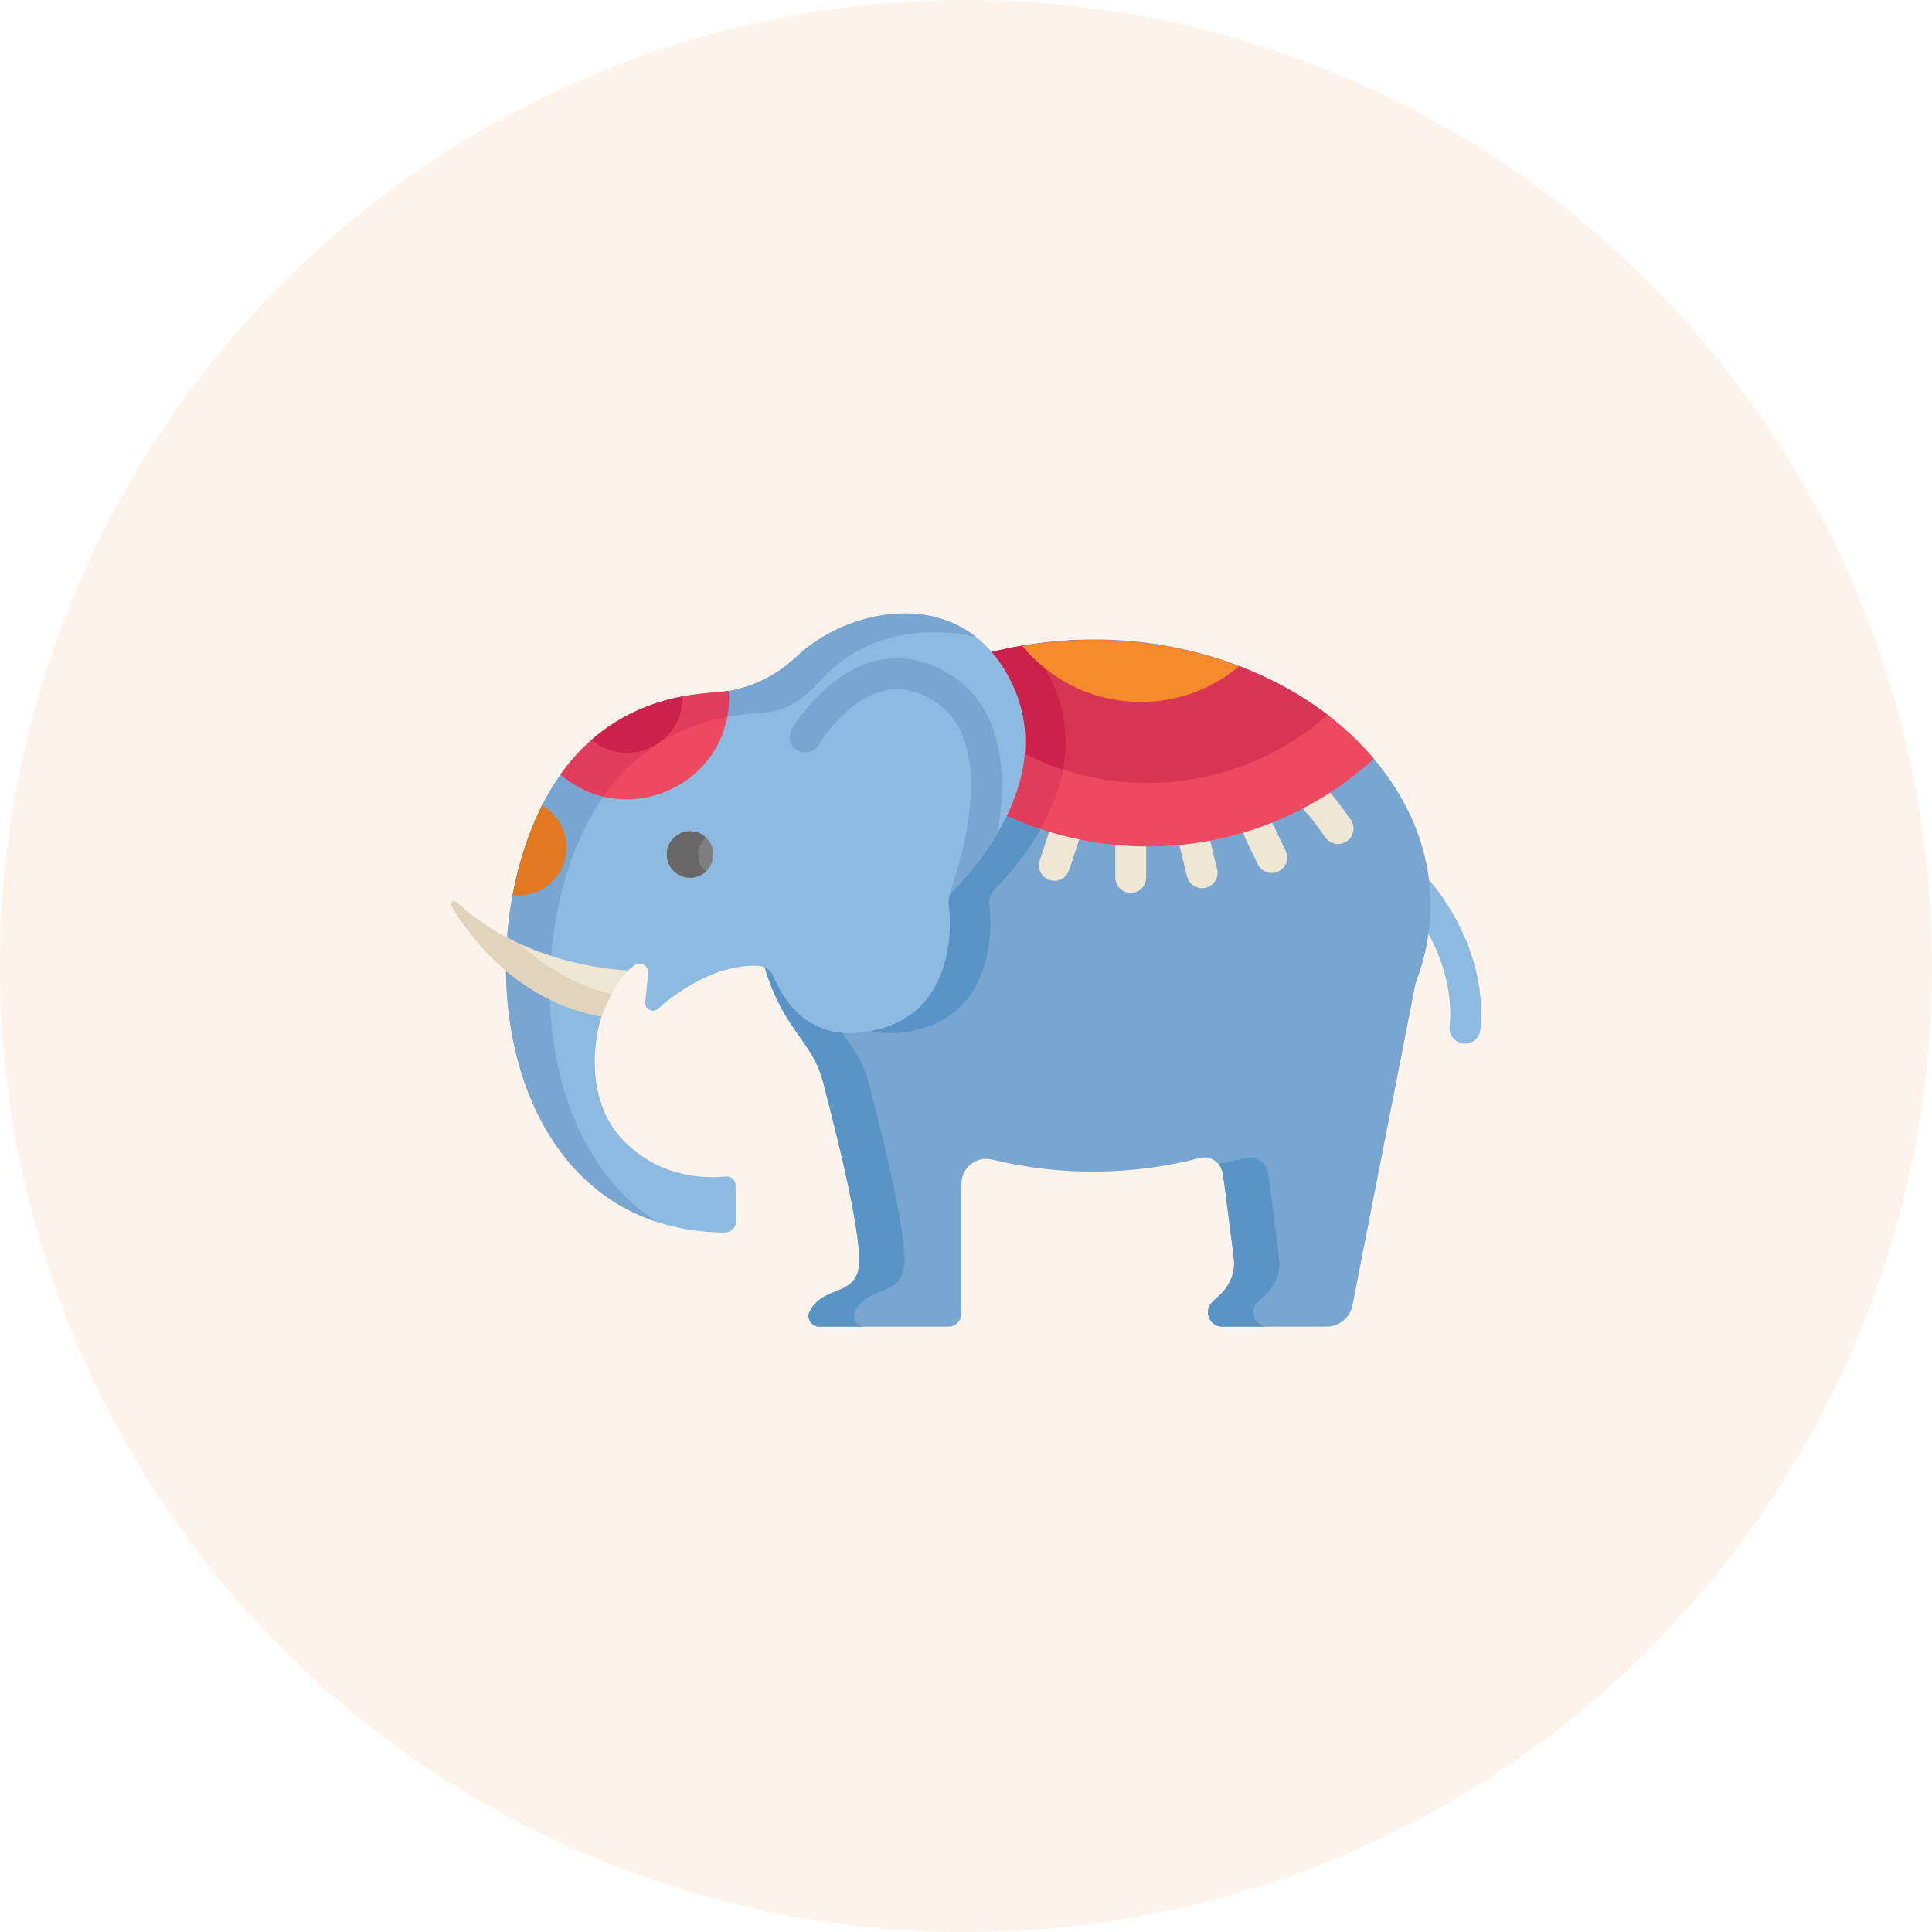 <svg width="60" height="60" viewBox="0 0 60 60" fill="none" xmlns="http://www.w3.org/2000/svg">
<circle cx="30" cy="30" r="30" fill="#F48A2A" fill-opacity="0.1"/>
<g clip-path="url(#clip0_562_3042)">
<path d="M45.451 32.409C45.186 32.383 44.993 32.148 45.018 31.884C45.229 29.7 43.669 27.972 43.653 27.955C43.473 27.76 43.486 27.456 43.681 27.276C43.876 27.096 44.179 27.108 44.359 27.302C44.435 27.385 46.229 29.355 45.975 31.977C45.95 32.239 45.717 32.434 45.451 32.409Z" fill="#8CBAE0"/>
<path d="M30.799 20.25L23.75 30.046C24.352 32.043 25.233 32.304 25.571 33.639C25.778 34.456 26.882 38.576 26.652 39.467C26.453 40.238 25.527 39.96 25.144 40.733C25.037 40.948 25.197 41.2 25.437 41.2H29.454C29.677 41.2 29.858 41.019 29.858 40.796V36.762C29.858 36.261 30.328 35.892 30.815 36.012C32.889 36.523 35.155 36.514 37.248 35.965C37.592 35.875 37.935 36.11 37.98 36.462L38.315 39.041C38.415 39.812 37.897 40.212 37.663 40.421C37.357 40.694 37.55 41.2 37.96 41.2H41.198C41.59 41.2 41.928 40.922 42.003 40.537L43.962 30.536C46.4 24.224 38.87 18.253 30.799 20.25Z" fill="#79A6D1"/>
<path d="M39.072 40.42C39.268 40.245 39.827 39.835 39.724 39.04L39.389 36.461C39.343 36.109 39 35.875 38.657 35.965C38.389 36.035 38.117 36.096 37.84 36.15C37.997 36.33 37.949 36.219 38.315 39.04C38.415 39.811 37.897 40.211 37.663 40.42C37.357 40.693 37.55 41.199 37.961 41.199H39.369C38.959 41.199 38.766 40.693 39.072 40.42Z" fill="#5894C6"/>
<path d="M34.651 19.891C33.712 19.841 32.784 19.889 31.858 20.036C31.858 20.036 31.341 20.116 30.799 20.25L23.75 30.046C23.758 30.073 23.766 30.099 23.775 30.126C24.392 32.085 25.235 32.311 25.571 33.639C25.778 34.455 26.882 38.575 26.652 39.466C26.453 40.237 25.527 39.959 25.144 40.732C25.037 40.947 25.197 41.199 25.437 41.199H26.846C26.605 41.199 26.445 40.947 26.552 40.732C26.936 39.959 27.861 40.237 28.06 39.466C28.289 38.579 27.192 34.474 26.98 33.639C26.648 32.331 25.84 32.116 25.212 30.215C25.234 30.246 25.255 30.278 25.271 30.314C25.542 30.916 26.31 32.55 28.574 31.957C30.825 31.367 30.832 28.883 30.723 28.112C30.698 27.937 30.756 27.761 30.88 27.635C32.93 25.558 33.993 22.653 32.137 20.347L32.207 20.25C32.986 20.057 33.805 19.935 34.651 19.891Z" fill="#5894C6"/>
<path d="M35.117 27.73C34.851 27.73 34.636 27.515 34.636 27.249V26.288C34.636 26.022 34.851 25.807 35.117 25.807C35.382 25.807 35.597 26.022 35.597 26.288V27.249C35.597 27.515 35.382 27.73 35.117 27.73Z" fill="#EFE6D3"/>
<path d="M32.746 27.355C32.696 27.355 32.646 27.347 32.596 27.331C32.343 27.247 32.206 26.976 32.289 26.723L32.59 25.811C32.673 25.559 32.945 25.422 33.197 25.505C33.45 25.588 33.587 25.86 33.504 26.112L33.203 27.024C33.136 27.227 32.948 27.355 32.746 27.355Z" fill="#EFE6D3"/>
<path d="M37.332 27.586C37.115 27.586 36.919 27.438 36.865 27.219L36.642 26.307C36.579 26.049 36.737 25.789 36.995 25.726C37.253 25.663 37.513 25.821 37.576 26.079L37.799 26.99C37.862 27.248 37.704 27.509 37.446 27.572C37.408 27.581 37.37 27.586 37.332 27.586Z" fill="#EFE6D3"/>
<path d="M39.495 27.111C39.317 27.111 39.145 27.011 39.062 26.839L38.667 26.022C38.552 25.783 38.652 25.496 38.891 25.38C39.13 25.265 39.418 25.365 39.533 25.604L39.928 26.421C40.044 26.66 39.944 26.947 39.704 27.063C39.637 27.095 39.566 27.111 39.495 27.111Z" fill="#EFE6D3"/>
<path d="M41.555 26.212C41.405 26.212 41.257 26.142 41.163 26.01C40.964 25.73 40.714 25.394 40.621 25.285C40.569 25.246 40.523 25.194 40.489 25.133C40.361 24.9 40.446 24.608 40.678 24.48C41.044 24.278 41.312 24.61 41.401 24.719C41.46 24.792 41.538 24.894 41.633 25.021C41.79 25.233 41.94 25.443 41.946 25.452C42.101 25.668 42.05 25.968 41.834 26.122C41.749 26.183 41.652 26.212 41.555 26.212ZM41.142 25.322C41.099 25.346 41.053 25.362 41.007 25.372C41.052 25.363 41.097 25.347 41.142 25.322Z" fill="#EFE6D3"/>
<path d="M30.799 20.25C31.912 21.543 32.227 23.344 31.271 25.329C32.601 25.944 34.081 26.287 35.642 26.287C38.349 26.287 40.815 25.255 42.668 23.563C40.026 20.431 35.154 19.172 30.799 20.25Z" fill="#ED4A62"/>
<path d="M32.329 20.605C32.184 20.391 32.026 20.202 31.858 20.036C31.858 20.036 31.339 20.116 30.799 20.25C31.909 21.539 32.23 23.339 31.271 25.329C31.609 25.485 31.957 25.623 32.313 25.743C33.088 24.365 33.596 22.476 32.329 20.605Z" fill="#E03D5C"/>
<path d="M38.485 20.689L31.746 20.056C31.425 20.11 31.108 20.174 30.799 20.25C31.502 21.068 31.928 22.192 31.825 23.407C32.971 23.989 34.268 24.317 35.642 24.317C37.785 24.317 39.742 23.518 41.233 22.203C40.43 21.589 39.503 21.076 38.485 20.689Z" fill="#D83554"/>
<path d="M31.213 20.83C31.236 20.869 31.259 20.907 31.281 20.945C31.293 20.967 31.305 20.988 31.316 21.009C31.336 21.045 31.355 21.08 31.373 21.116C31.384 21.138 31.395 21.16 31.406 21.182C31.423 21.217 31.44 21.252 31.456 21.287C31.466 21.309 31.476 21.331 31.485 21.352C31.501 21.388 31.516 21.424 31.531 21.46C31.539 21.48 31.548 21.501 31.556 21.522C31.571 21.56 31.585 21.598 31.599 21.637C31.605 21.654 31.611 21.672 31.618 21.69C31.633 21.736 31.648 21.782 31.662 21.828C31.665 21.838 31.668 21.848 31.671 21.857C31.705 21.972 31.734 22.087 31.757 22.2C31.759 22.209 31.76 22.217 31.762 22.226C31.771 22.273 31.78 22.321 31.788 22.369C31.79 22.381 31.791 22.394 31.793 22.407C31.8 22.451 31.806 22.494 31.811 22.537C31.813 22.551 31.814 22.565 31.816 22.578C31.82 22.621 31.825 22.664 31.828 22.707C31.829 22.72 31.83 22.733 31.831 22.746C31.834 22.79 31.836 22.835 31.838 22.879C31.838 22.89 31.839 22.9 31.839 22.91C31.84 22.96 31.841 23.01 31.84 23.06C31.84 23.064 31.841 23.069 31.84 23.073C31.84 23.186 31.834 23.297 31.825 23.407C32.205 23.6 32.603 23.765 33.014 23.899C33.302 22.402 32.803 20.995 31.889 20.069L31.746 20.056C31.397 20.115 31.074 20.182 30.799 20.25C30.948 20.424 31.064 20.588 31.181 20.776C31.192 20.794 31.202 20.812 31.213 20.83Z" fill="#CC214A"/>
<path d="M31.746 20.055C32.619 21.12 33.945 21.8 35.431 21.8C36.595 21.8 37.661 21.382 38.488 20.689C36.329 19.867 33.949 19.685 31.746 20.055Z" fill="#F48A2A"/>
<path d="M31.071 20.606C29.458 18.224 26.282 18.923 24.728 20.397C24.028 21.061 23.119 21.462 22.155 21.512C20.474 21.599 17.994 22.308 16.629 25.445C16.153 26.542 15.856 27.778 15.753 29.038L15.715 30.282C15.797 34.322 17.905 38.233 22.502 38.278C22.703 38.279 22.866 38.116 22.862 37.916L22.844 36.806C22.842 36.646 22.703 36.52 22.543 36.537C21.916 36.603 20.415 36.599 19.258 35.308C17.91 33.805 18.446 30.846 19.71 29.974C19.897 29.845 20.15 29.993 20.128 30.22L20.041 31.128C20.02 31.34 20.27 31.469 20.431 31.329C21.047 30.789 22.227 29.946 23.541 29.994C23.746 30.002 23.929 30.127 24.013 30.314C24.284 30.916 25.052 32.55 27.316 31.957C29.568 31.367 29.574 28.883 29.465 28.112C29.44 27.937 29.498 27.761 29.623 27.635C30.423 26.825 33.16 23.69 31.071 20.606Z" fill="#8CBAE0"/>
<path d="M17.075 30.923L17.113 29.68C17.216 28.419 17.513 27.183 17.99 26.086C19.354 22.949 21.834 22.24 23.516 22.153C24.479 22.103 24.915 21.741 25.575 21.038C26.903 19.625 28.804 19.446 30.314 19.783C28.604 18.434 26.066 19.129 24.728 20.397C24.028 21.06 23.119 21.462 22.156 21.512C20.474 21.599 17.994 22.308 16.63 25.445C16.153 26.541 15.856 27.777 15.753 29.038L15.715 30.282C15.783 33.647 17.258 36.922 20.405 37.948C18.189 36.532 17.133 33.76 17.075 30.923Z" fill="#79A6D1"/>
<path d="M19.508 30.137C19.508 30.137 16.345 30.064 14.177 28.011C14.089 27.928 13.954 28.035 14.016 28.138C14.64 29.18 16.109 31.09 18.679 31.573C18.679 31.573 19.065 30.541 19.508 30.137Z" fill="#EFE6D3"/>
<path d="M16.122 29.303C15.456 28.997 14.778 28.581 14.177 28.011C14.089 27.928 13.954 28.035 14.016 28.138C14.64 29.18 16.109 31.09 18.679 31.573C18.679 31.573 18.805 31.236 18.996 30.872C17.787 30.576 16.839 29.964 16.122 29.303Z" fill="#E2D4BC"/>
<path d="M30.982 25.871C31.258 24.233 31.228 22.1 29.605 21.015C28.833 20.498 28.036 20.33 27.235 20.515C25.629 20.887 24.631 22.574 24.59 22.646C24.456 22.875 24.534 23.169 24.763 23.302C24.992 23.436 25.287 23.359 25.421 23.13C25.429 23.116 26.257 21.726 27.456 21.451C27.993 21.328 28.522 21.447 29.071 21.814C31.22 23.252 29.513 27.665 29.496 27.709C29.465 27.788 29.456 27.871 29.467 27.95C29.484 27.832 29.538 27.722 29.623 27.635C29.922 27.332 30.494 26.702 30.982 25.871Z" fill="#79A6D1"/>
<path d="M21.431 27.259C21.829 27.259 22.153 26.935 22.153 26.537C22.153 26.138 21.829 25.814 21.431 25.814C21.032 25.814 20.709 26.138 20.709 26.537C20.709 26.935 21.032 27.259 21.431 27.259Z" fill="#7F7F7F"/>
<path d="M21.681 26.537C21.681 26.325 21.772 26.136 21.917 26.004C21.788 25.887 21.618 25.814 21.43 25.814C21.032 25.814 20.708 26.138 20.708 26.537C20.708 26.935 21.032 27.259 21.43 27.259C21.618 27.259 21.788 27.186 21.917 27.069C21.772 26.937 21.681 26.748 21.681 26.537Z" fill="#686666"/>
<path d="M17.409 24.052C19.508 25.868 22.812 24.275 22.632 21.457C22.001 21.568 19.292 21.411 17.409 24.052Z" fill="#ED4A62"/>
<path d="M17.41 24.053C17.786 24.378 18.24 24.617 18.74 24.736C19.854 23.149 21.32 22.5 22.581 22.264C22.637 21.979 22.649 21.718 22.632 21.457C21.814 21.6 19.268 21.448 17.41 24.053Z" fill="#E03D5C"/>
<path d="M21.195 21.627C20.29 21.8 19.282 22.186 18.375 22.979C19.497 23.916 21.225 23.104 21.195 21.627Z" fill="#CC214A"/>
<path d="M15.919 27.796C15.978 27.803 16.039 27.808 16.1 27.808C16.924 27.808 17.592 27.14 17.592 26.315C17.592 25.757 17.285 25.27 16.831 25.015C16.761 25.153 16.694 25.297 16.629 25.445C16.311 26.178 16.073 26.973 15.919 27.796Z" fill="#E27820"/>
</g>
<defs>
<clipPath id="clip0_562_3042">
<rect width="32" height="22.25" fill="white" transform="translate(14 19)"/>
</clipPath>
</defs>
</svg>
